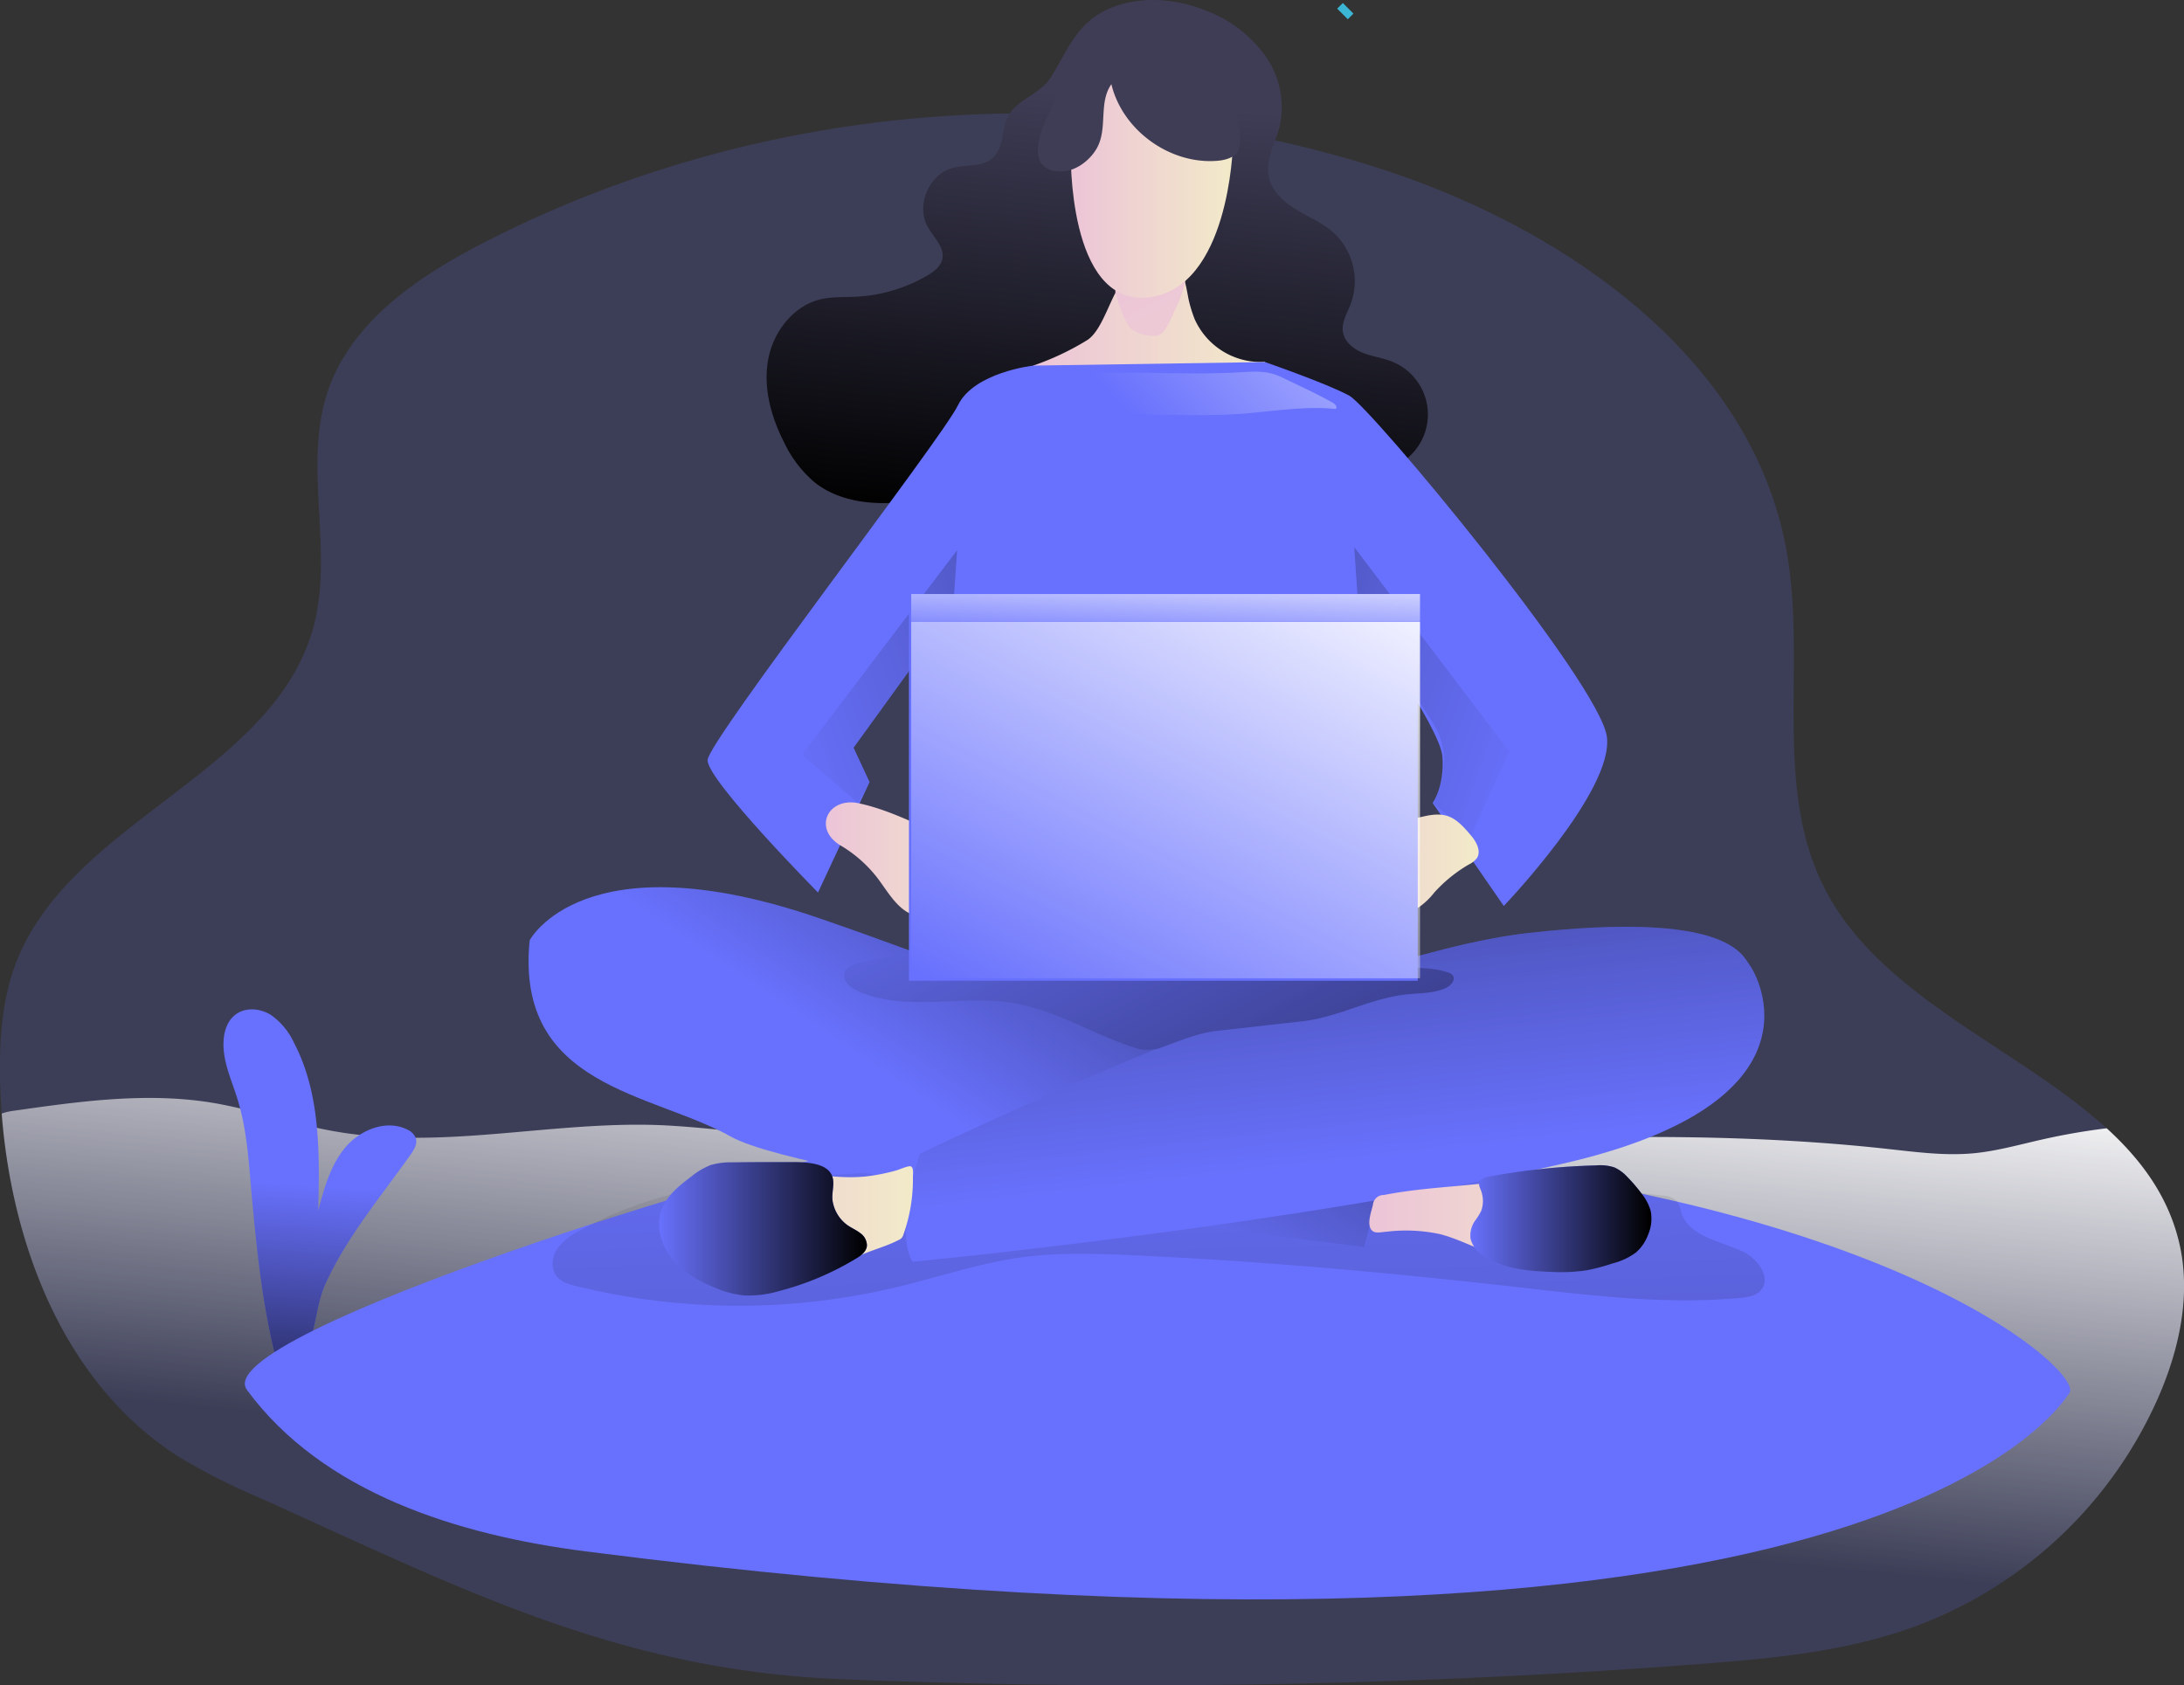<svg id="Layer_1" data-name="Layer 1" xmlns="http://www.w3.org/2000/svg" xmlns:xlink="http://www.w3.org/1999/xlink" viewBox="0 0 499.59 385.54"><rect x="0" y="0" width="499.59" height="385.54" fill="#333333" stroke="none"/><defs><linearGradient id="linear-gradient" x1="251.81" y1="396.9" x2="263.37" y2="280.23" gradientUnits="userSpaceOnUse"><stop offset="0" stop-color="#fff" stop-opacity="0"/><stop offset="0.76" stop-color="#fff" stop-opacity="0.76"/><stop offset="0.99" stop-color="#fff"/></linearGradient><linearGradient id="linear-gradient-2" x1="80.05" y1="326.65" x2="75.15" y2="400.58" gradientUnits="userSpaceOnUse"><stop offset="0" stop-opacity="0"/><stop offset="0.99"/></linearGradient><linearGradient id="linear-gradient-3" x1="266.02" y1="77.83" x2="256.03" y2="178.74" xlink:href="#linear-gradient-2"/><linearGradient id="linear-gradient-4" x1="271.81" y1="292.91" x2="286" y2="784.04" xlink:href="#linear-gradient-2"/><linearGradient id="linear-gradient-5" x1="222.52" y1="309.21" x2="319.23" y2="165.2" xlink:href="#linear-gradient-2"/><linearGradient id="linear-gradient-6" x1="314.71" y1="321.49" x2="291.06" y2="114.15" xlink:href="#linear-gradient-2"/><linearGradient id="linear-gradient-7" x1="244.67" y1="135.21" x2="297.73" y2="135.21" gradientUnits="userSpaceOnUse"><stop offset="0" stop-color="#ecc4d7"/><stop offset="0.42" stop-color="#efd4d1"/><stop offset="1" stop-color="#f2eac9"/></linearGradient><linearGradient id="linear-gradient-8" x1="267.6" y1="113.69" x2="330.56" y2="226.68" xlink:href="#linear-gradient-7"/><linearGradient id="linear-gradient-9" x1="239.55" y1="220.63" x2="356.22" y2="436.63" xlink:href="#linear-gradient-2"/><linearGradient id="linear-gradient-10" x1="5190.83" y1="224.15" x2="5448.73" y2="133.1" gradientTransform="matrix(-1, 0, 0, 1, 5552.02, 0)" xlink:href="#linear-gradient-2"/><linearGradient id="linear-gradient-11" x1="197.2" y1="253.48" x2="237.86" y2="253.48" xlink:href="#linear-gradient-7"/><linearGradient id="linear-gradient-12" x1="303.64" y1="253.94" x2="346.52" y2="253.94" xlink:href="#linear-gradient-7"/><linearGradient id="linear-gradient-13" x1="161.63" y1="336.72" x2="217.2" y2="336.72" xlink:href="#linear-gradient-7"/><linearGradient id="linear-gradient-14" x1="321.55" y1="333.08" x2="383.14" y2="333.08" xlink:href="#linear-gradient-7"/><linearGradient id="linear-gradient-15" x1="344.6" y1="334.31" x2="386.06" y2="334.31" xlink:href="#linear-gradient-2"/><linearGradient id="linear-gradient-16" x1="159.09" y1="336.61" x2="206.64" y2="336.61" xlink:href="#linear-gradient-2"/><linearGradient id="linear-gradient-17" x1="253.12" y1="98" x2="290.32" y2="98" xlink:href="#linear-gradient-7"/><linearGradient id="linear-gradient-18" x1="174.79" y1="166.39" x2="432.69" y2="75.34" xlink:href="#linear-gradient-2"/><linearGradient id="linear-gradient-19" x1="270.67" y1="154.17" x2="350.56" y2="78.49" xlink:href="#linear-gradient"/><linearGradient id="linear-gradient-20" x1="266.18" y1="149.63" x2="267.23" y2="125.45" xlink:href="#linear-gradient"/><linearGradient id="linear-gradient-21" x1="238.74" y1="237.04" x2="301.89" y2="114.73" xlink:href="#linear-gradient"/></defs><title>Focus Working</title><path d="M502,375.21a98,98,0,0,1-55,52.11c-16,6-33.3,7.56-50.35,8.86a1684.87,1684.87,0,0,1-196,3.43c-51.33-2.09-87.41-21-133.18-41.6a142.92,142.92,0,0,1-18.38-9.35c-25.74-16.43-38-47.75-40.38-78.45-.18-2.32-.29-4.63-.36-6.94C8.12,294,8.64,284.41,12,275.7c12.51-32.53,59.12-43.32,68.08-77,4.63-17.44-2.52-36.64,3.23-53.73,5.35-15.88,20.52-26.17,35.4-33.85C180.89,79,255.84,72.57,322.6,93.58c43.29,13.61,86.7,43.61,94.47,88.32,4.44,25.56-3.2,53.61,8.59,76.72,12.74,25,44.37,36.51,64.52,54.95,8.23,7.52,14.54,16.2,16.85,27.41C509.4,352.46,506.7,364.46,502,375.21Z" transform="translate(-8.32 -55.46)" fill="#6871fd" opacity="0.18" style="isolation:isolate"/><path d="M502,375.21a98,98,0,0,1-55,52.11c-16,6-33.3,7.56-50.35,8.86a1684.87,1684.87,0,0,1-196,3.43c-51.33-2.09-87.41-21-133.18-41.6a142.92,142.92,0,0,1-18.38-9.35c-25.74-16.43-38-47.75-40.38-78.45a13.74,13.74,0,0,1,2.92-.66c14.9-2.13,30.09-4.24,45-1.85,9.26,1.51,18.17,4.74,27.4,6.43,26,4.82,52.05-2.79,78.13-1.12,22.05,1.41,43.77,6.14,66.11,6.81,23.52.72,47.07-.1,70.58-1.17,47-2.15,94.33-5.52,141.28-.34,6.51.71,13,1.59,19.56,1,5.26-.49,10.38-1.94,15.54-3.11a148.46,148.46,0,0,1,15-2.62c8.23,7.52,14.54,16.2,16.85,27.41C509.4,352.46,506.7,364.46,502,375.21Z" transform="translate(-8.32 -55.46)" fill="url(#linear-gradient)"/><path d="M102.24,319.61c.79-1.11,1.61-2.46,1.2-3.76a3.66,3.66,0,0,0-2-2c-4.75-2.33-10.73.07-14.13,4.12s-4.85,9.34-6.2,14.46c.34-13.12.53-26.9-5.59-38.51a15.84,15.84,0,0,0-5.25-6.28c-2.35-1.46-5.55-1.8-7.83-.24s-3,4.34-3,7c0,4.39,2,8.5,3.26,12.69,2.22,7.21,2.55,14.84,3.25,22.36,1.25,13.5,2.68,27.19,6.41,40.23-.14-.48,5.43-4.24,6-5.38,2.22-4.29,2.27-10.42,4.39-15.07C87.65,338.42,95.44,329.23,102.24,319.61Z" transform="translate(-8.32 -55.46)" fill="#6871fd"/><path d="M102.24,319.61c.79-1.11,1.61-2.46,1.2-3.76a3.66,3.66,0,0,0-2-2c-4.75-2.33-10.73.07-14.13,4.12s-4.85,9.34-6.2,14.46c.34-13.12.53-26.9-5.59-38.51a15.84,15.84,0,0,0-5.25-6.28c-2.35-1.46-5.55-1.8-7.83-.24s-3,4.34-3,7c0,4.39,2,8.5,3.26,12.69,2.22,7.21,2.55,14.84,3.25,22.36,1.25,13.5,2.68,27.19,6.41,40.23-.14-.48,5.43-4.24,6-5.38,2.22-4.29,2.27-10.42,4.39-15.07C87.65,338.42,95.44,329.23,102.24,319.61Z" transform="translate(-8.32 -55.46)" fill="url(#linear-gradient-2)"/><path d="M263.64,56.82c6.7-2.3,14.21-1.52,20.78,1.16a29.54,29.54,0,0,1,13.36,10.29A20.35,20.35,0,0,1,301,84.55c-1,3.73-3.19,7.36-2.5,11.16.6,3.34,3.37,5.86,6.26,7.64s6.11,3.09,8.64,5.36a15.09,15.09,0,0,1,3.9,16.28c-.82,2.11-2.15,4.22-1.78,6.46s2.46,3.91,4.61,4.75,4.49,1.12,6.64,2a13,13,0,0,1,4.07,21.56c-2.93,2.76-6.95,4-10.84,5a137.69,137.69,0,0,1-46.2,3.57c-11.93-1.11-23.88-3.79-35.79-2.41-7.43.86-14.61,3.29-22,4.26s-15.54.26-21.39-4.41a27.39,27.39,0,0,1-6.95-9.13c-2.92-5.75-4.75-12.29-3.68-18.64s5.53-12.38,11.78-14c2.78-.71,5.71-.52,8.58-.67a35.76,35.76,0,0,0,16.1-4.85c1.48-.87,3-2,3.4-3.65.66-2.74-1.93-5-3.31-7.48-2.76-4.92.29-12.07,5.75-13.49,3.2-.83,7.12-.1,9.37-2.52,2.82-3,1.39-7.78,4.43-10.94,2.72-2.82,6.52-3.88,8.7-7.39C253.06,66.09,255,59.8,263.64,56.82Z" transform="translate(-8.32 -55.46)" fill="#3f3d56"/><path d="M263.64,56.82c6.7-2.3,14.21-1.52,20.78,1.16a29.54,29.54,0,0,1,13.36,10.29A20.35,20.35,0,0,1,301,84.55c-1,3.73-3.19,7.36-2.5,11.16.6,3.34,3.37,5.86,6.26,7.64s6.11,3.09,8.64,5.36a15.09,15.09,0,0,1,3.9,16.28c-.82,2.11-2.15,4.22-1.78,6.46s2.46,3.91,4.61,4.75,4.49,1.12,6.64,2a13,13,0,0,1,4.07,21.56c-2.93,2.76-6.95,4-10.84,5a137.69,137.69,0,0,1-46.2,3.57c-11.93-1.11-23.88-3.79-35.79-2.41-7.43.86-14.61,3.29-22,4.26s-15.54.26-21.39-4.41a27.39,27.39,0,0,1-6.95-9.13c-2.92-5.75-4.75-12.29-3.68-18.64s5.53-12.38,11.78-14c2.78-.71,5.71-.52,8.58-.67a35.76,35.76,0,0,0,16.1-4.85c1.48-.87,3-2,3.4-3.65.66-2.74-1.93-5-3.31-7.48-2.76-4.92.29-12.07,5.75-13.49,3.2-.83,7.12-.1,9.37-2.52,2.82-3,1.39-7.78,4.43-10.94,2.72-2.82,6.52-3.88,8.7-7.39C253.06,66.09,255,59.8,263.64,56.82Z" transform="translate(-8.32 -55.46)" fill="url(#linear-gradient-3)"/><path d="M64.81,373.44c17.38,23.63,48.36,33.2,77.45,36.93,296.66,38,338.05-34.59,339.4-36.16,4.88-5.65-67.16-69.3-279.19-54.93C187.64,320.28,55.39,360.63,64.81,373.44Z" transform="translate(-8.32 -55.46)" fill="#6871fd"/><path d="M141.13,336.89a14.15,14.15,0,0,0-5.33,4.24c-1.27,1.91-1.55,4.67-.06,6.41,1.06,1.25,2.75,1.73,4.35,2.13a155.67,155.67,0,0,0,73.18.29c9.74-2.33,19.29-5.61,29.22-6.92,8-1.05,16.15-.8,24.24-.44,29.77,1.32,59.48,4,89.09,7.36,16.8,1.91,33.73,4,50.56,2.43,1.67-.16,3.48-.42,4.63-1.64,2.66-2.81-.57-7.39-4.08-9-5.19-2.41-12.25-3.42-14-8.88a7.26,7.26,0,0,0-1-2.6,4.89,4.89,0,0,0-3.33-1.3,1046.28,1046.28,0,0,0-204.67-3.64C168.05,326.59,155.15,329.29,141.13,336.89Z" transform="translate(-8.32 -55.46)" fill="url(#linear-gradient-4)"/><path d="M129.48,270.58s12.35-23.57,66.24-5.05,130.8,51.65,130.8,51.65l-6.17,23.58S193.48,325.6,175.51,315.49,126.11,304.27,129.48,270.58Z" transform="translate(-8.32 -55.46)" fill="#6871fd"/><path d="M129.48,270.58s12.35-23.57,66.24-5.05,130.8,51.65,130.8,51.65l-6.17,23.58S193.48,325.6,175.51,315.49,126.11,304.27,129.48,270.58Z" transform="translate(-8.32 -55.46)" fill="url(#linear-gradient-5)"/><path d="M218.74,319.42S312.49,274,358,268.9s48.84,5.05,50.53,7.3,18.52,31.43-42.67,45.47-148.76,22.45-148.76,22.45S212.56,338.51,218.74,319.42Z" transform="translate(-8.32 -55.46)" fill="#6871fd"/><path d="M218.74,319.42S312.49,274,358,268.9s48.84,5.05,50.53,7.3,18.52,31.43-42.67,45.47-148.76,22.45-148.76,22.45S212.56,338.51,218.74,319.42Z" transform="translate(-8.32 -55.46)" fill="url(#linear-gradient-6)"/><path d="M315.42,58.65l1.29-1.29" transform="translate(-8.32 -55.46)" fill="none" stroke="#3cb6d5" stroke-miterlimit="10" stroke-width="3.43"/><path d="M257,133.28a61.61,61.61,0,0,1-12.34,5.82,28.75,28.75,0,0,0,9.1,9.26c5.39,3.26,11.89,4.15,18.19,4.21a33.45,33.45,0,0,0,10.55-1.27c4.59-1.48,8.52-4.49,12.19-7.62,1.64-1.42,3.42-3.31,3-5.43a16.56,16.56,0,0,1-16.09-9.78,30.72,30.72,0,0,1-1.34-4.31c-.16-.62-.77-4.54-1.2-5a4.63,4.63,0,0,0-4-1.23c-3.22.58-7.69-.52-10,2.11C262.36,123.05,260.61,131,257,133.28Z" transform="translate(-8.32 -55.46)" fill="url(#linear-gradient-7)"/><path d="M267.34,130.88a8.81,8.81,0,0,0,5.66,1.39c2-.23,3.56-5,4.52-6.77a12.27,12.27,0,0,0,.72-1.72,21.92,21.92,0,0,0,1.55-6.58c0,.63-4.17,1.29-4.71,1.37-1.74.26-3.51.35-5.26.53-2.43.25-7.29.36-6.21,3.87C264.15,124.76,265.77,129.9,267.34,130.88Z" transform="translate(-8.32 -55.46)" fill="url(#linear-gradient-8)"/><path d="M244.67,139.1s-13.58,1.52-17.23,9.1-57,76.63-57.26,81.12,25.26,30.32,25.26,30.32l11.79-25.27-3.65-7.85,22.74-31.44-.9,81.2,47.83,19.1L317,278.56l1.62-83.76s19.09,26.94,19.65,33.68-2.24,10.67-2.24,10.67l16.28,23.57s25.26-26.38,23.58-38.73S322,148.76,317,146s-19.32-7.71-19.32-7.71Z" transform="translate(-8.32 -55.46)" fill="#6871fd"/><path d="M216.92,273.54a85.5,85.5,0,0,0-12.08,2.2c-1.36.35-2.91.91-3.34,2.25-.59,1.82,1.33,3.44,3.08,4.22,10.85,4.83,23.55.82,35.29,2.7,10.06,1.62,18.91,7.48,28.66,10.47a4,4,0,0,0,1.45.26,16.92,16.92,0,0,0,3.27-.26c4.66-1.61,8.58-3.52,13.7-4.1l19.26-2.17c8.05-.91,14.66-4.81,22.67-6,3.41-.51,7-.19,10.17-1.61,1.16-.53,2.34-1.88,1.6-2.91a2.27,2.27,0,0,0-1.2-.71c-3.47-1.13-7.19-1.05-10.83-1C291.45,277.54,253.89,269.54,216.92,273.54Z" transform="translate(-8.32 -55.46)" fill="#6871fd"/><path d="M216.92,273.54a85.5,85.5,0,0,0-12.08,2.2c-1.36.35-2.91.91-3.34,2.25-.59,1.82,1.33,3.44,3.08,4.22,10.85,4.83,23.55.82,35.29,2.7,10.06,1.62,18.91,7.48,28.66,10.47a4,4,0,0,0,1.45.26,16.92,16.92,0,0,0,3.27-.26c4.66-1.61,8.58-3.52,13.7-4.1l19.26-2.17c8.05-.91,14.66-4.81,22.67-6,3.41-.51,7-.19,10.17-1.61,1.16-.53,2.34-1.88,1.6-2.91a2.27,2.27,0,0,0-1.2-.71c-3.47-1.13-7.19-1.05-10.83-1C291.45,277.54,253.89,269.54,216.92,273.54Z" transform="translate(-8.32 -55.46)" fill="url(#linear-gradient-9)"/><path d="M318.1,180.63l.94,13.75,17,26.39a16.46,16.46,0,0,1,1.3,15.36l-1.29,3,8.77,7.53,8.73-19.28Z" transform="translate(-8.32 -55.46)" fill="url(#linear-gradient-10)"/><path d="M227.6,248.2a19.85,19.85,0,0,1,4.87,2.5c3.8,2.91,5.05,8.06,5.36,12.84a5,5,0,0,1-.33,2.6,4,4,0,0,1-3.74,1.79c-3.52,0-6.66-2.38-10.17-2.72-1.8-.18-3.64.18-5.41-.18-4.16-.85-6.48-5.13-9-8.52a29.81,29.81,0,0,0-8.53-7.6c-6.45-3.81-3-11.12,4-9.7C212.39,240.8,220.23,245.21,227.6,248.2Z" transform="translate(-8.32 -55.46)" fill="url(#linear-gradient-11)"/><path d="M317.19,246.15a14.65,14.65,0,0,0-4.62,1.64c-2.06,1.31-3.33,3.54-5,5.28-1.42,1.43-3.24,2.68-3.75,4.63a5.43,5.43,0,0,0,.43,3.56,8.49,8.49,0,0,0,9.62,4.56c1.54-.42,2.93-1.28,4.46-1.71,4.75-1.35,10.32,1.44,14.55-1.09a16.57,16.57,0,0,0,3.53-3.37,32.93,32.93,0,0,1,7.86-6.39,5.22,5.22,0,0,0,1.9-1.5c1-1.58-.09-3.64-1.29-5.08-3.51-4.2-5.53-5.67-10.82-4.46C328.4,243.5,322.8,244.84,317.19,246.15Z" transform="translate(-8.32 -55.46)" fill="url(#linear-gradient-12)"/><path d="M206.28,324.61c-9.43.94-18.88-2.55-28.32-1.66a39.32,39.32,0,0,0-9.94,2.4,11.37,11.37,0,0,0-4.2,2.35c-2.1,2.07-2.51,5.36-2,8.26,1,5.66,5.16,10.49,10.3,13.06a19.19,19.19,0,0,0,10.3,2.05,33,33,0,0,0,5-1,49.94,49.94,0,0,0,10.7-3.54c2.16-1.1,4.15-2.5,6.32-3.56,3.08-1.5,6.47-2.27,9.5-3.86a2,2,0,0,0,.63-.43,2.29,2.29,0,0,0,.41-.79,37.72,37.72,0,0,0,2.17-13.23c0-.64.21-2-.45-2.35-.51-.26-2.71.74-3.3.9A44.36,44.36,0,0,1,206.28,324.61Z" transform="translate(-8.32 -55.46)" fill="url(#linear-gradient-13)"/><path d="M337.69,337.79c4.54,1.15,8.66,3.57,13.16,4.84A44,44,0,0,0,362.69,344c6,0,12.31-.46,17.51-3.51a6.6,6.6,0,0,0,2.15-1.81c1.34-1.91.75-4.55-.14-6.71-1.54-3.79-4.07-7.48-7.88-9-4.5-1.75-9.51,0-14.19,1.13-11.52,2.89-23.63,2.45-35.28,4.75a2.44,2.44,0,0,0-2.48,2.25c-.33,1.4-1.19,3.71-.66,5.15.61,1.68,2.27,1.08,3.73,1A37,37,0,0,1,337.69,337.79Z" transform="translate(-8.32 -55.46)" fill="url(#linear-gradient-14)"/><path d="M347.15,332.47a15.36,15.36,0,0,1-1.44,2.31,5.84,5.84,0,0,0-1,4.08,6.53,6.53,0,0,0,3.17,4c4.38,2.86,9.85,3.39,15.08,3.57a39.88,39.88,0,0,0,8.39-.37,45.28,45.28,0,0,0,5.84-1.56,15.22,15.22,0,0,0,5.37-2.51,10,10,0,0,0,2.74-4,9.25,9.25,0,0,0,.6-5.58,11.25,11.25,0,0,0-2.1-3.93,36.61,36.61,0,0,0-3.2-3.73,9.26,9.26,0,0,0-3-2.22,10.48,10.48,0,0,0-4.25-.45,153.54,153.54,0,0,0-24.49,2.57,3.72,3.72,0,0,0-1.75.68c-1.05.91,0,2.12.2,3.17A6.58,6.58,0,0,1,347.15,332.47Z" transform="translate(-8.32 -55.46)" fill="#6871fd"/><path d="M202.2,335.76c.94.65,2,1.1,2.9,1.8a3.49,3.49,0,0,1,1.53,2.9c-.13,1.38-1.42,2.33-2.6,3a65.48,65.48,0,0,1-17.44,7.35,24.43,24.43,0,0,1-8.27,1,23.1,23.1,0,0,1-6.61-1.81c-3.69-1.52-7.27-3.57-9.75-6.69s-3.68-7.47-2.27-11.2c1.19-3.16,4-5.39,6.68-7.42a16.58,16.58,0,0,1,4.57-2.71,16.37,16.37,0,0,1,5-.6c4.43-.07,8.85-.06,13.28-.06,3,0,8.95-.05,9.64,3.86.32,1.79-.44,3.59,0,5.45A8.42,8.42,0,0,0,202.2,335.76Z" transform="translate(-8.32 -55.46)" fill="#6871fd"/><path d="M347.15,332.47a15.36,15.36,0,0,1-1.44,2.31,5.84,5.84,0,0,0-1,4.08,6.53,6.53,0,0,0,3.17,4c4.38,2.86,9.85,3.39,15.08,3.57a39.88,39.88,0,0,0,8.39-.37,45.28,45.28,0,0,0,5.84-1.56,15.22,15.22,0,0,0,5.37-2.51,10,10,0,0,0,2.74-4,9.25,9.25,0,0,0,.6-5.58,11.25,11.25,0,0,0-2.1-3.93,36.61,36.61,0,0,0-3.2-3.73,9.26,9.26,0,0,0-3-2.22,10.48,10.48,0,0,0-4.25-.45,153.54,153.54,0,0,0-24.49,2.57,3.72,3.72,0,0,0-1.75.68c-1.05.91,0,2.12.2,3.17A6.58,6.58,0,0,1,347.15,332.47Z" transform="translate(-8.32 -55.46)" fill="url(#linear-gradient-15)"/><path d="M202.2,335.76c.94.65,2,1.1,2.9,1.8a3.49,3.49,0,0,1,1.53,2.9c-.13,1.38-1.42,2.33-2.6,3a65.48,65.48,0,0,1-17.44,7.35,24.43,24.43,0,0,1-8.27,1,23.1,23.1,0,0,1-6.61-1.81c-3.69-1.52-7.27-3.57-9.75-6.69s-3.68-7.47-2.27-11.2c1.19-3.16,4-5.39,6.68-7.42a16.58,16.58,0,0,1,4.57-2.71,16.37,16.37,0,0,1,5-.6c4.43-.07,8.85-.06,13.28-.06,3,0,8.95-.05,9.64,3.86.32,1.79-.44,3.59,0,5.45A8.42,8.42,0,0,0,202.2,335.76Z" transform="translate(-8.32 -55.46)" fill="url(#linear-gradient-16)"/><path d="M253.26,90.1s-.84,35.37,17.69,33.4S290.32,89,290.32,89s-7.58-19.09-23.58-16.28S253.26,90.1,253.26,90.1Z" transform="translate(-8.32 -55.46)" fill="url(#linear-gradient-17)"/><path d="M262.55,74.72c2.54,10.62,13.54,18.5,24.41,17.51,1.87-.18,4-.8,4.72-2.53a5.56,5.56,0,0,0,.25-2.47,28.55,28.55,0,0,0-5.13-15.11,19.41,19.41,0,0,0-13.47-8c-7.76-.73-15,4.09-20.27,9.87-3.29,3.63-13.24,20.17-2.39,20.69,3.47.16,6.83-2.36,8.5-5.22C261.81,84.89,259.53,79,262.55,74.72Z" transform="translate(-8.32 -55.46)" fill="#3f3d56"/><polygon points="218.94 125.87 218 139.62 195.27 171.05 198.91 178.91 196.27 183.75 183.47 172.64 218.94 125.87" fill="url(#linear-gradient-18)"/><path d="M245.71,142.06c.75,2,3.26,2.56,5.35,3.07,4,1,7.78,3,11.81,4a54,54,0,0,0,12.83,1.22c5.44.09,10.89.18,16.32-.21,7.28-.51,14.57-1.85,21.83-1.12.49-.36-.08-1.09-.61-1.39-3.78-2.14-7.74-3.93-11.65-5.82-3.24-1.58-6-1.39-9.6-1.18-9.85.56-19.72,0-29.58.1A112.47,112.47,0,0,0,245.71,142.06Z" transform="translate(-8.32 -55.46)" fill="url(#linear-gradient-19)"/><rect x="207.92" y="135.9" width="116.39" height="88.46" fill="#6871fd"/><rect x="208.44" y="135.9" width="116.39" height="6.19" fill="url(#linear-gradient-20)"/><rect x="208.44" y="142.21" width="116.39" height="81.59" fill="url(#linear-gradient-21)"/></svg>